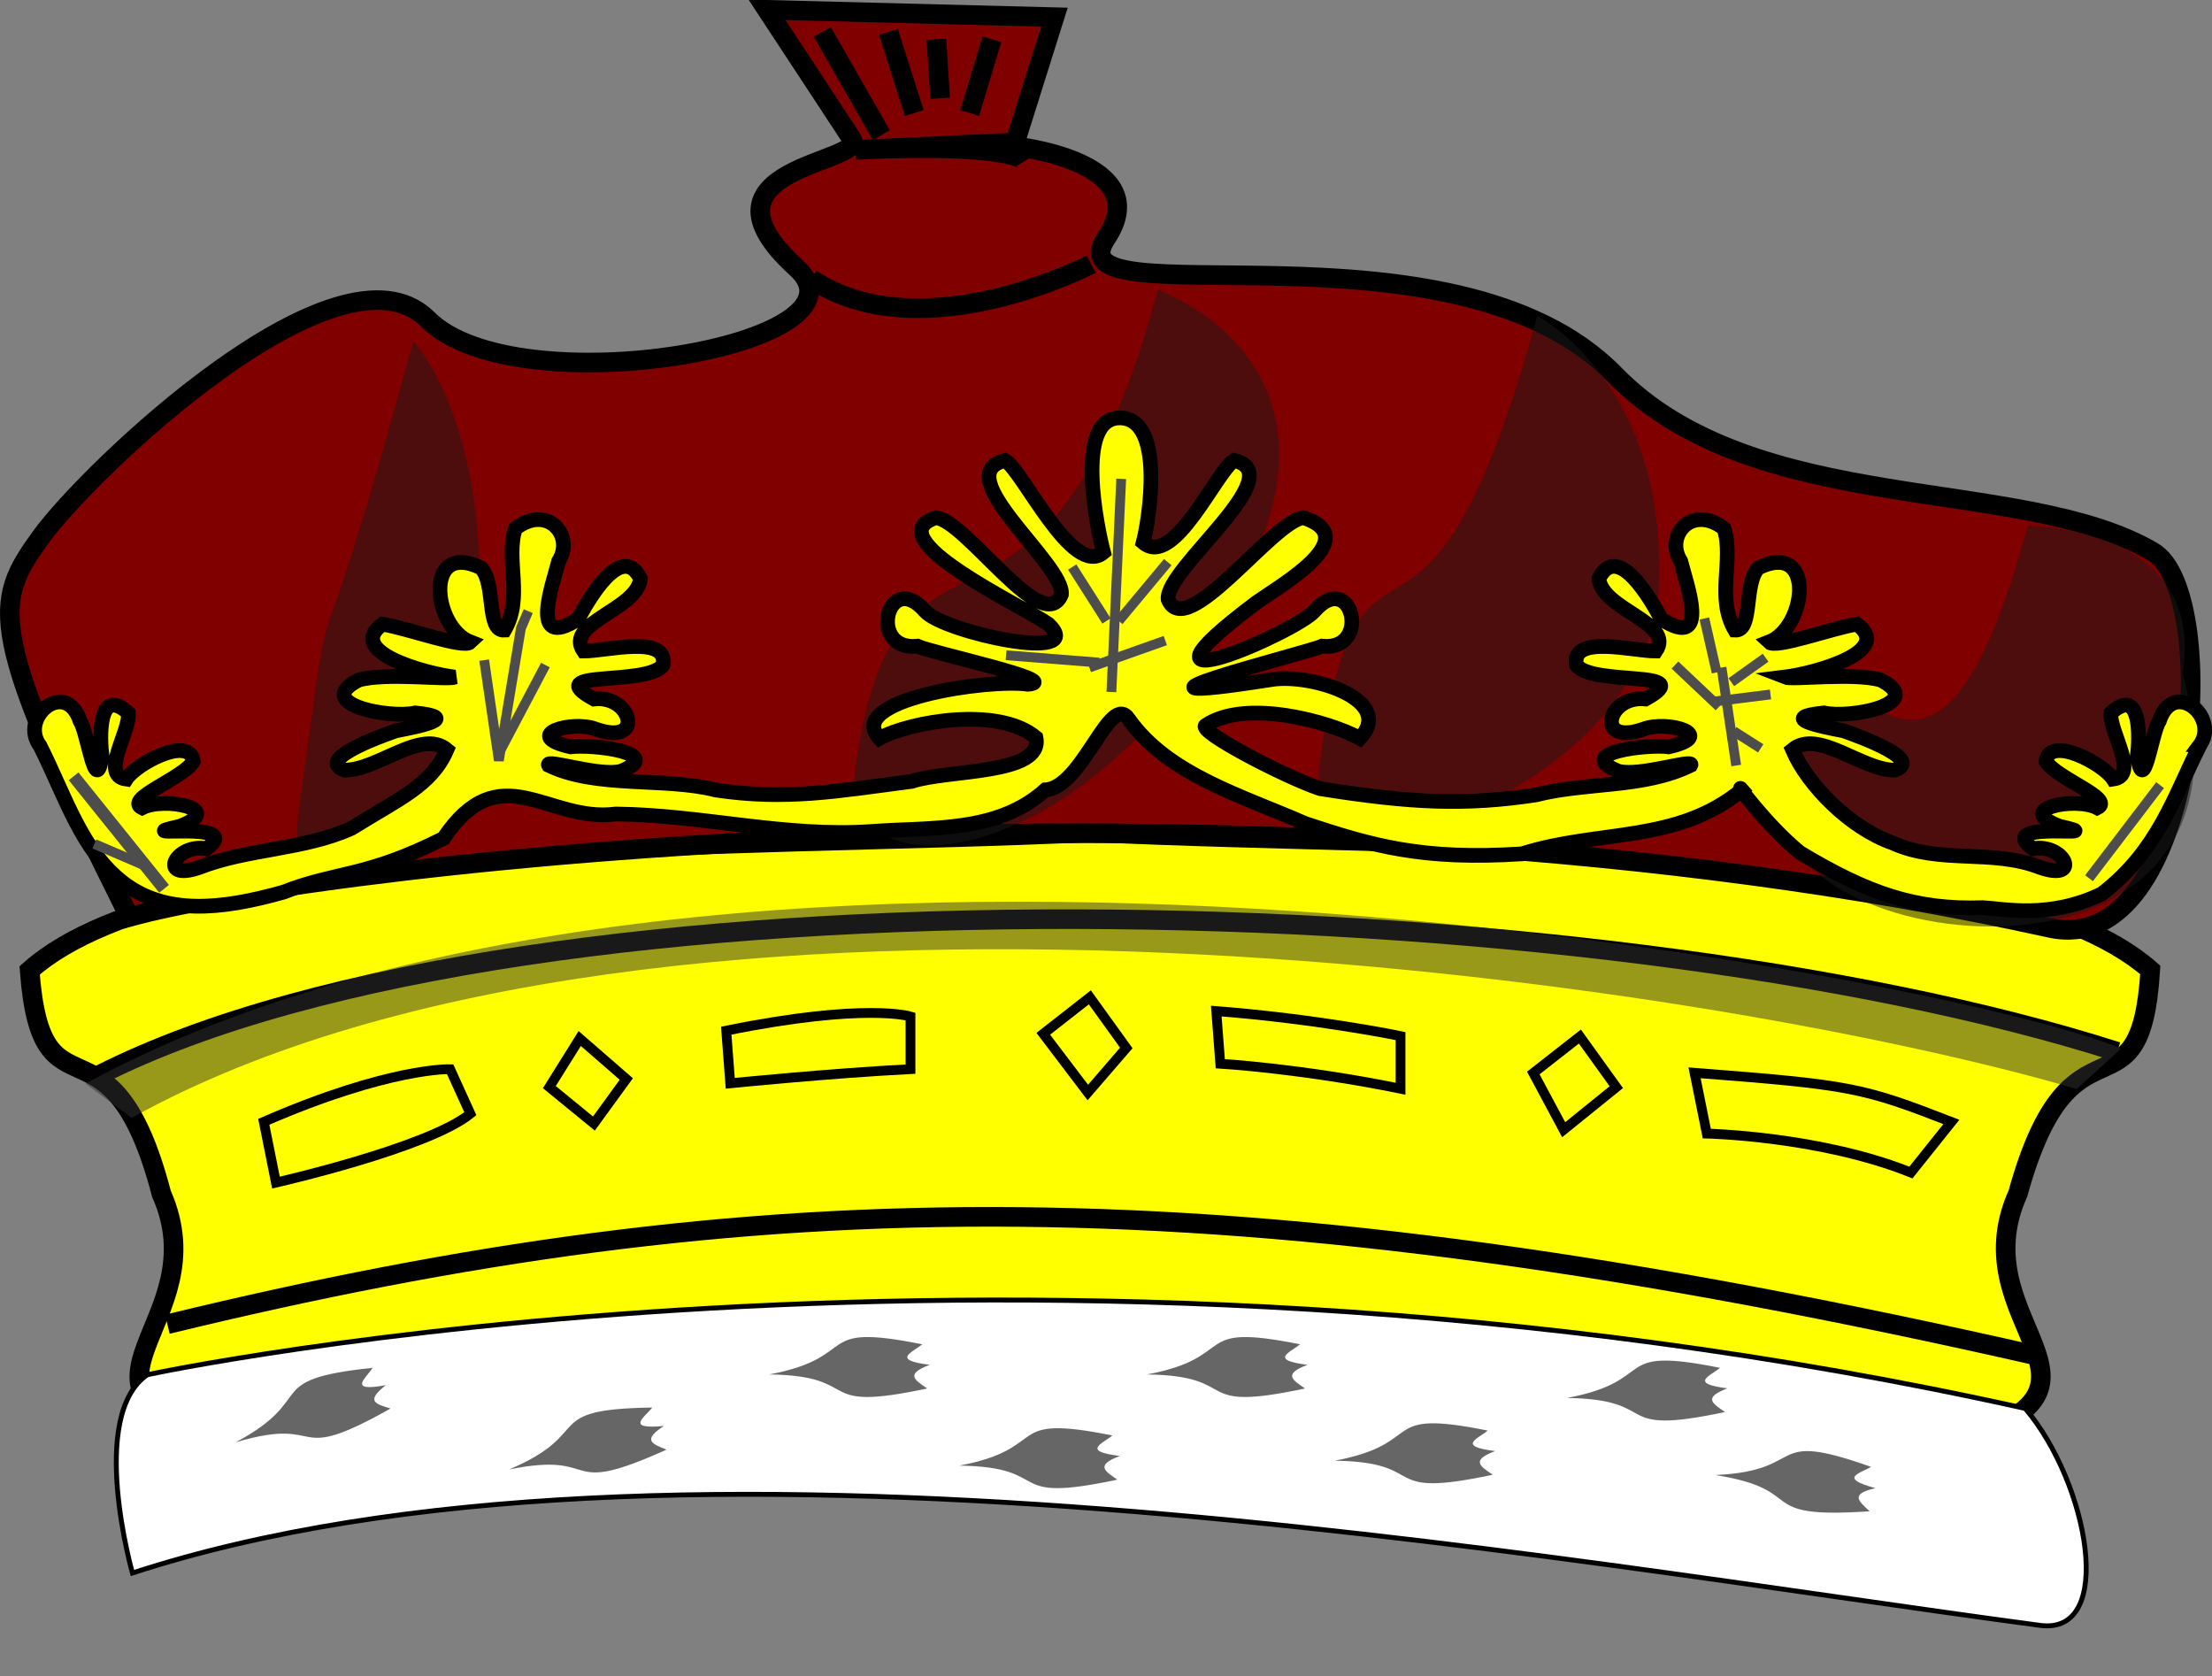 <?xml version="1.0" encoding="UTF-8" standalone="no"?>
<!-- Created with Inkscape (http://www.inkscape.org/) -->

<svg
   xmlns:dc="http://purl.org/dc/elements/1.1/"
   xmlns:cc="http://creativecommons.org/ns#"
   xmlns:rdf="http://www.w3.org/1999/02/22-rdf-syntax-ns#"
   xmlns:svg="http://www.w3.org/2000/svg"
   xmlns="http://www.w3.org/2000/svg"
   version="1.0"
   width="451.396"
   height="342.035"
   id="svg2">
  <rect width="100%" height="100%" fill="#808080" stroke="none"/>
  <defs
     id="defs4" />
  <g
     id="layer1">
    <g
       id="body">
      <path
         d="m 45.85,294.2 c -37.398,-11 -1.1,-24 -12.9,-50.6 C 22.55,203.8 8.452,230.8 6.052,198 37.75,169.8 150.8,173.3 222.8,169.8 c 71,3.49 184,0 216,28.11 -2,32.8 -16,5.8 -27,45.6 -12,26.6 25,39.6 -13,50.6 -28,9 -176,10 -176,10 0,0 -149,-1 -176.9,-10 z"
         id="path3764"
         style="fill:#ffff00;stroke:#000000;stroke-width:4;stroke-miterlimit:4;stroke-opacity:1;stroke-dasharray:none" />
      <path
         d="m 20.35,219.3 c 88.1,-44.5 305.7,-38.6 411.7,-4.7"
         id="path3767"
         style="fill:none;stroke:#000000;stroke-width:4;stroke-miterlimit:4;stroke-opacity:1;stroke-dasharray:none" />
      <path
         d="m 34.15,270.2 c 120.3,-29.26 216,-31.27 382,6.527"
         id="path3769"
         style="fill:none;stroke:#000000;stroke-width:4;stroke-miterlimit:4;stroke-opacity:1;stroke-dasharray:none" />
      <path
         d="M 26.85,228.1 C 134.8,168.3 347.8,200 423.8,222.2 l 9,-8.2 c -28,-12.9 -284,-64.4 -415.35,7.1 z"
         id="path3773"
         style="opacity:0.5;fill:#333333;fill-opacity:1;fill-rule:evenodd;stroke:none" />
      <path
         d="m 53.83,228.9 c 25.62,-11.16 38.02,-10.74 38.02,-10.74 l 4.132,9.091 c -8.678,7.025 -39.67,14.05 -39.67,14.05 z"
         id="path3067"
         style="fill:none;stroke:#000000;stroke-width:2;stroke-linecap:butt;stroke-linejoin:miter;stroke-opacity:1" />
      <path
         d="m 118.3,211.9 -6.198,9.917 9.091,7.438 6.612,-9.091 z"
         id="path3069"
         style="fill:none;stroke:#000000;stroke-width:2;stroke-linecap:butt;stroke-linejoin:miter;stroke-opacity:1" />
      <path
         d="m 345.8,218.9 c 32.23,2.479 34.23,2.992 52.41,10.02 l -8.264,10.33 C 371.4,231.8 348.3,231.3 348.3,231.3 z"
         id="path3071"
         style="fill:none;stroke:#000000;stroke-width:2;stroke-linecap:butt;stroke-linejoin:miter;stroke-opacity:1" />
      <path
         d="m 322.4,211.5 -9.504,7.438 6.198,11.57 10.74,-8.678 z"
         id="path3073"
         style="fill:none;stroke:#000000;stroke-width:2;stroke-linecap:butt;stroke-linejoin:miter;stroke-opacity:1" />
      <path
         d="m 222.4,203.5 -9.504,7.438 9.091,11.98 7.851,-9.091 z"
         id="path3075"
         style="fill:none;stroke:#000000;stroke-width:2;stroke-linecap:butt;stroke-linejoin:miter;stroke-opacity:1" />
      <path
         d="m 148.2,210.3 c 28.51,-5.785 37.6,-2.893 37.6,-2.893 l 0,10.74 c -16.12,0.826 -36.78,2.893 -36.78,2.893 z"
         id="path3077"
         style="fill:none;stroke:#000000;stroke-width:2;stroke-linecap:butt;stroke-linejoin:miter;stroke-opacity:1" />
      <path
         d="m 248.2,206.3 c 21.07,1.653 37.6,5.107 37.6,5.107 l 0,10.74 c -20.25,-4.132 -36.78,-5.107 -36.78,-5.107 z"
         id="path3079"
         style="fill:none;stroke:#000000;stroke-width:2;stroke-linecap:butt;stroke-linejoin:miter;stroke-opacity:1" />
      <path
         d="m 30.08,280.5 c -12.21,8.397 -3.053,40.46 -3.053,40.46 109.577,-35.674 288.805,-2.672 389.3,10.69 15.528,2.065 9.924,-29.01 -3.053,-44.27 C 209.1,242 30.08,280.5 30.08,280.5 z"
         id="path3101"
         style="fill:#ffffff;fill-opacity:1;stroke:#000000" />
      <path
         d="m 76.02,279.1 c -23.05,2.425 -10.84,6.09 -27.95,15.2 18.98,-5.646 10.41,5.069 31.62,-6.903 -2.969,-0.91 -5.213,-1.425 -0.958,-4.761 -7.947,1.46 -4.033,-1.431 -2.707,-3.532 z"
         id="path3103"
         style="fill:#666666;fill-opacity:1;stroke:none" />
      <path
         d="m 133.1,287.2 c -23.17,0.347 -11.35,5.092 -29.2,12.63 19.41,-3.921 9.91,5.982 32.11,-4.039 -2.875,-1.173 -5.064,-1.887 -0.527,-4.828 -8.046,0.741 -3.888,-1.787 -2.379,-3.76 z"
         id="path3105"
         style="fill:#666666;fill-opacity:1;stroke:none" />
      <path
         d="m 188.2,274.3 c -22.72,-4.577 -12.17,2.569 -31.22,6.145 19.8,0.285 8.415,7.948 32.23,2.865 -2.561,-1.756 -4.548,-2.918 0.509,-4.83 -8.02,-0.983 -3.421,-2.571 -1.527,-4.179 z"
         id="path3107"
         style="fill:#666666;fill-opacity:1;stroke:none" />
      <path
         d="m 227,292.9 c -22.72,-4.577 -12.17,2.569 -31.22,6.145 19.8,0.285 8.415,7.948 32.23,2.865 -2.561,-1.756 -4.548,-2.918 0.509,-4.83 -8.02,-0.983 -3.421,-2.571 -1.527,-4.179 z"
         id="path3109"
         style="fill:#666666;fill-opacity:1;stroke:none" />
      <path
         d="m 265.3,274.3 c -22.72,-4.577 -12.17,2.569 -31.22,6.145 19.8,0.285 8.415,7.948 32.23,2.865 -2.561,-1.756 -4.548,-2.918 0.509,-4.83 -8.02,-0.983 -3.421,-2.571 -1.527,-4.179 z"
         id="path3111"
         style="fill:#666666;fill-opacity:1;stroke:none" />
      <path
         d="m 303.6,291.9 c -22.72,-4.577 -12.17,2.569 -31.22,6.145 19.8,0.285 8.415,7.948 32.23,2.865 -2.561,-1.756 -4.548,-2.918 0.509,-4.83 -8.02,-0.983 -3.421,-2.571 -1.527,-4.179 z"
         id="path3113"
         style="fill:#666666;fill-opacity:1;stroke:none" />
      <path
         d="m 351,279.1 c -22.72,-4.577 -12.17,2.569 -31.22,6.145 19.8,0.285 8.415,7.948 32.23,2.865 -2.561,-1.756 -4.548,-2.918 0.509,-4.83 -8.02,-0.983 -3.421,-2.571 -1.527,-4.179 z"
         id="path3115"
         style="fill:#666666;fill-opacity:1;stroke:none" />
      <path
         d="m 381.8,299.3 c -21.85,-7.741 -12.41,0.824 -31.77,1.672 19.56,3.079 7.207,9.058 31.51,7.391 -2.287,-2.1 -4.09,-3.532 1.187,-4.71 -7.801,-2.106 -3.023,-3.029 -0.921,-4.353 z"
         id="path3117"
         style="fill:#666666;fill-opacity:1;stroke:none" />
      <path
         d="M 26.38,187.1 C -2.956,128.4 -1.451,123.1 8.328,109.6 18.11,96.03 69.26,47.13 87.31,65.19 c 18.05,18.05 92.5,5.134 75.22,-10.53 -22.74,-20.63 14.59,-21.3 11.28,-26.33 L 156.51,2 l 58.67,1.504 -8.275,26.33 c 0,0 29.34,3.009 18.81,18.81 -11.54,17.31 70.7,-6.148 103.8,27.83 28.59,29.34 82.75,20.31 109.8,36.11 14.53,8.475 9.135,83.39 -21.06,76.73 C 258.1,154 67.75,175.8 26.38,187.1 z"
         id="path3119"
         style="fill:#800000;fill-opacity:1;stroke:#000000;stroke-width:4;stroke-opacity:1" />
      <path
         d="m 84.3,69.7 c -23.32,85.8 -14.77,35 -23.32,95.5 -4.355,30.84 35.36,2.257 36.86,-39.12 C 99.344,84.71 84.3,69.66 84.3,69.66 z"
         id="path3121"
         style="opacity:0.5;fill:#1a1a1a;fill-opacity:1;stroke:none" />
      <path
         d="m 313.7,64.44 c -23.32,85.76 -35.84,30.5 -44.38,91.02 -4.355,30.84 67.7,5.266 69.21,-36.11 1.504,-41.37 -24.82,-54.91 -24.82,-54.91 z"
         id="path3123"
         style="opacity:0.5;fill:#1a1a1a;fill-opacity:1;stroke:none" />
      <path
         d="m 413.8,107.3 c -23.32,85.76 -41.1,-4.101 -49.65,56.42 -4.355,30.84 100.8,45.13 81.24,-26.33 4.868,-30.15 -31.59,-30.09 -31.59,-30.09 z"
         id="path3125"
         style="opacity:0.5;fill:#1a1a1a;fill-opacity:1;stroke:none" />
      <path
         d="m 236.3,59.17 c -23.32,85.76 -53.14,36.52 -61.68,97.04 -4.355,30.84 57.51,19.22 82.75,-45.89 14.96,-38.6 -21.06,-51.15 -21.06,-51.15 z"
         id="path3127"
         style="opacity:0.5;fill:#1a1a1a;fill-opacity:1;stroke:none" />
      <path
         d="m 206.9,29.08 -32.35,1.504 c 32.35,-1.504 34.6,2.257 34.6,2.257"
         id="path3129"
         style="fill:none;stroke:#000000;stroke-width:4;stroke-opacity:1" />
      <path
         d="m 165.5,56.91 c 22.57,15.04 57.17,-3.009 57.17,-3.009"
         id="path3131"
         style="fill:none;stroke:#000000;stroke-width:4;stroke-opacity:1" />
      <path
         d="m 167.8,6.513 12.04,21.06"
         id="path3133"
         style="fill:none;stroke:#000000;stroke-width:4;stroke-opacity:1" />
      <path
         d="m 181.3,6.513 5.266,16.55"
         id="path3135"
         style="fill:none;stroke:#000000;stroke-width:4;stroke-opacity:1" />
      <path
         d="m 191.1,8.018 0.752,12.04"
         id="path3137"
         style="fill:none;stroke:#000000;stroke-width:4;stroke-opacity:1" />
      <path
         d="m 202.4,8.018 -4.513,15.04"
         id="path3139"
         style="fill:none;stroke:#000000;stroke-width:4;stroke-opacity:1" />
      <path
         d="m 448.8,152.2 c 4.376,-5.767 -5.239,-13.93 -8.165,-5.061 -1.564,2.328 -3.198,15.8 -4.467,7.059 0.443,-3.342 0.926,-14.45 -5.389,-8.706 -0.411,3.7 5.867,12.76 0.446,13.48 -1.983,-3.117 -12.97,-9.013 -13.7,-3.653 1.841,3.411 14.2,7.678 10.46,9.51 -4.448,-2.319 -17.24,0.2 -7.7,3.766 11.79,2.696 -13.72,-1.607 -5.455,4.581 6.442,-1.179 10.08,6.764 1.516,3.83 -9.84,-3.865 -20.42,-0.602 -30.11,-5.006 -8.6,-2.999 -17.31,-11.71 -20.45,-19.02 5.192,-4.309 14.12,4.165 20.83,4.165 6.066,-2.116 -7,-6.831 -10.44,-8.035 -4.744,-0.901 -13.44,-2.669 -3.958,-3.644 5.224,1.217 21.08,-1.811 11.6,-6.698 -5.457,-1.607 -18.11,0.023 -19.66,-0.602 6.268,-0.773 22.4,-5.252 14.76,-10.81 -5.298,0.874 -16.53,5.034 -17.94,3.655 7.711,-2.973 9.581,-20.81 -2.146,-15.15 -3.082,3.232 -1.027,12.96 -4.804,12.72 -3.911,-6.706 -0.148,-14.3 -2.21,-20.73 -6.588,-5.09 -12.13,1.505 -8.838,6.66 1.05,4.288 6.338,18.44 -3.97,11.8 -1.966,-3.715 -8.909,-15.96 -12.73,-8.244 0.66,6.382 15.57,8.998 11.63,14.78 -4.573,0.024 -17.45,-3.469 -16.2,2.883 3.309,4.397 25.2,0.755 14.08,6.894 -7.781,-0.857 -10.45,9.672 -0.454,6.175 4.913,-1.936 15.44,1.262 5.213,3.586 -4.219,-0.571 -19.62,1.162 -10.31,4.98 4.383,1.185 15.61,-2.67 14.8,-1.225 -9.707,4.747 -21.29,3.4 -31.64,6.06 -14.37,2.151 -25.21,1.714 -44,-1.273 -7.272,-2.439 -25.42,-11.91 -23.32,-12.93 8.171,-5.473 25.24,-0.749 31.44,2.665 7.315,-7.866 -9.749,-13.21 -17.83,-12.04 -40.16,6.292 7.137,-5.388 10.06,-6.765 10.29,1.048 6.093,-15.92 -1.539,-7.159 -3.759,4.313 -42.44,21.2 -11.7,-1.831 5.356,-3.751 21.82,-13.16 9.499,-17.24 -6.085,0.489 -23.96,25.51 -27.63,16.68 -0.684,-6.187 25.29,-25.5 13.51,-28.36 -3.476,1.795 -12.3,22.17 -18.6,16.76 1.257,-4.75 4.522,-25.44 -4.798,-25.44 -9.32,0 -4.555,22.69 -3.298,27.44 -6.3,5.402 -16.63,-16.97 -20.1,-18.76 -11.78,2.858 12.19,21.17 11.51,27.36 -3.675,8.83 -19.55,-15.19 -25.63,-15.68 -12.32,4.08 17.64,17.99 23,21.74 8.304,8.072 -21.44,1.644 -25.2,-2.669 -7.631,-8.762 -11.83,8.207 -1.539,7.159 2.925,1.377 29.87,7.141 22.56,7.765 -8.081,-1.174 -37.64,3.173 -30.33,11.04 6.201,-3.414 24.27,-6.638 31.94,-0.165 1.594,7.63 -18.05,6.493 -25.32,8.931 -15.3,1.987 -25.63,3.924 -40,1.773 -10.35,-2.659 -24.43,-0.313 -34.14,-5.06 -0.814,-1.446 10.41,2.41 14.8,1.225 9.315,-3.818 -6.089,-5.551 -10.31,-4.98 -10.23,-2.324 0.3,-5.522 5.213,-3.586 10,3.497 7.327,-7.032 -0.454,-6.175 -11.12,-6.139 10.77,-2.497 14.08,-6.894 1.248,-6.352 -11.63,-2.859 -16.2,-2.883 -3.944,-5.785 10.97,-8.401 11.63,-14.78 -3.824,-7.712 -10.77,4.529 -12.73,8.244 -10.31,6.634 -5.02,-7.515 -3.97,-11.8 3.289,-5.155 -2.25,-11.75 -8.838,-6.66 -2.062,6.422 1.7,14.02 -2.21,20.73 -3.778,0.244 -1.722,-9.484 -4.804,-12.72 -11.73,-5.663 -9.857,12.18 -2.146,15.15 -1.41,1.379 -12.64,-2.781 -17.94,-3.655 -7.64,5.558 8.494,10.04 14.76,10.81 -1.553,0.625 -14.21,-1.005 -19.66,0.602 -9.474,4.887 6.378,7.915 11.6,6.698 9.48,0.976 0.786,2.744 -3.958,3.644 -3.438,1.204 -16.5,5.919 -10.44,8.035 6.712,0 15.64,-8.474 20.83,-4.165 -3.138,7.315 -9.85,10.02 -19.45,16.02 -9.688,4.404 -21.27,4.141 -31.11,8.006 -8.562,2.935 -4.926,-5.009 1.516,-3.83 8.262,-6.188 -17.24,-1.886 -5.455,-4.581 9.541,-3.565 -3.252,-6.084 -7.7,-3.766 -3.74,-1.832 8.622,-6.1 10.46,-9.51 -0.735,-5.361 -11.72,0.536 -13.7,3.653 -5.422,-0.727 0.857,-9.782 0.446,-13.48 -6.315,-5.743 -5.832,5.364 -5.389,8.706 -1.269,8.743 -2.904,-4.732 -4.467,-7.059 -2.925,-8.873 -12.54,-0.706 -8.165,5.061 5.196,10.35 8.457,21.37 16.96,27.9 8.502,6.526 19.61,5.633 32.75,1.919 10.71,-4.226 16.78,-2.934 32.62,-10.96 11.57,-17.19 21.2,-3.129 35.17,-4.969 17.51,0.184 34.69,4.821 52.3,3.557 12.24,-0.892 25.61,0.3 35.36,-8.485 7.587,-0.442 13.22,-20.19 17,-14.43 8.041,11.38 23.18,15.65 35.99,21.3 13.63,4.507 23.77,7.512 44.26,6.186 15.76,-5.006 31.58,-2.069 44.88,-13.06 -1.828,-2.1 4.838,7.065 11.78,12.78 13.96,8.403 23.72,11.74 37.37,11.26 4.218,0.218 13.58,2.355 24.28,-2.816 11.49,-8.81 14.75,-19.84 19.95,-30.18 z"
         id="path3028"
         style="fill:#ffff00;stroke:#000000;stroke-width:3;stroke-linecap:butt;stroke-linejoin:miter;stroke-opacity:1" />
      <path
         d="m 15.02,158.4 18.46,22.96"
         id="path3034"
         style="fill:none;stroke:#4d4d4d;stroke-width:2.538" />
      <path
         d="m 107.8,124.7 -1.5,3.5 -4.5,27 -3,-20.5"
         id="path3036"
         style="fill:none;stroke:#4d4d4d;stroke-width:2" />
      <path
         d="m 101.8,153.7 9.5,-18"
         id="path3038"
         style="fill:none;stroke:#4d4d4d;stroke-width:2" />
      <path
         d="m 29.75,176.7 -10.5,-4.5"
         id="path3040"
         style="fill:none;stroke:#4d4d4d;stroke-width:2" />
      <path
         d="m 226.8,141.2 2,-43.5"
         id="path3042"
         style="fill:none;stroke:#4d4d4d;stroke-width:2" />
      <path
         d="m 218.8,115.7 7,11"
         id="path3044"
         style="fill:none;stroke:#4d4d4d;stroke-width:2" />
      <path
         d="m 205.3,133.7 19,1.5"
         id="path3046"
         style="fill:none;stroke:#4d4d4d;stroke-width:2" />
      <path
         d="m 238.3,114.7 -10,12"
         id="path3048"
         style="fill:none;stroke:#4d4d4d;stroke-width:2" />
      <path
         d="m 222.3,136.2 15.5,-5.5"
         id="path3050"
         style="fill:none;stroke:#4d4d4d;stroke-width:2" />
      <path
         d="m 351.3,136.2 3,20"
         id="path3052"
         style="fill:none;stroke:#4d4d4d;stroke-width:2" />
      <path
         d="m 341.8,135.7 9,8.5"
         id="path3054"
         style="fill:none;stroke:#4d4d4d;stroke-width:2" />
      <path
         d="m 353.3,139.2 7,-5"
         id="path3056"
         style="fill:none;stroke:#4d4d4d;stroke-width:2" />
      <path
         d="m 347.8,126.2 2.5,11"
         id="path3058"
         style="fill:none;stroke:#4d4d4d;stroke-width:2" />
      <path
         d="m 349.3,143.2 12,-1.5"
         id="path3060"
         style="fill:none;stroke:#4d4d4d;stroke-width:2" />
      <path
         d="m 353.8,149.2 5.5,3.5"
         id="path3062"
         style="fill:none;stroke:#4d4d4d;stroke-width:2" />
      <path
         d="m 426.3,179.2 14.5,-19"
         id="path3064"
         style="fill:none;stroke:#4d4d4d;stroke-width:2" />
    </g>
  </g>
</svg>
